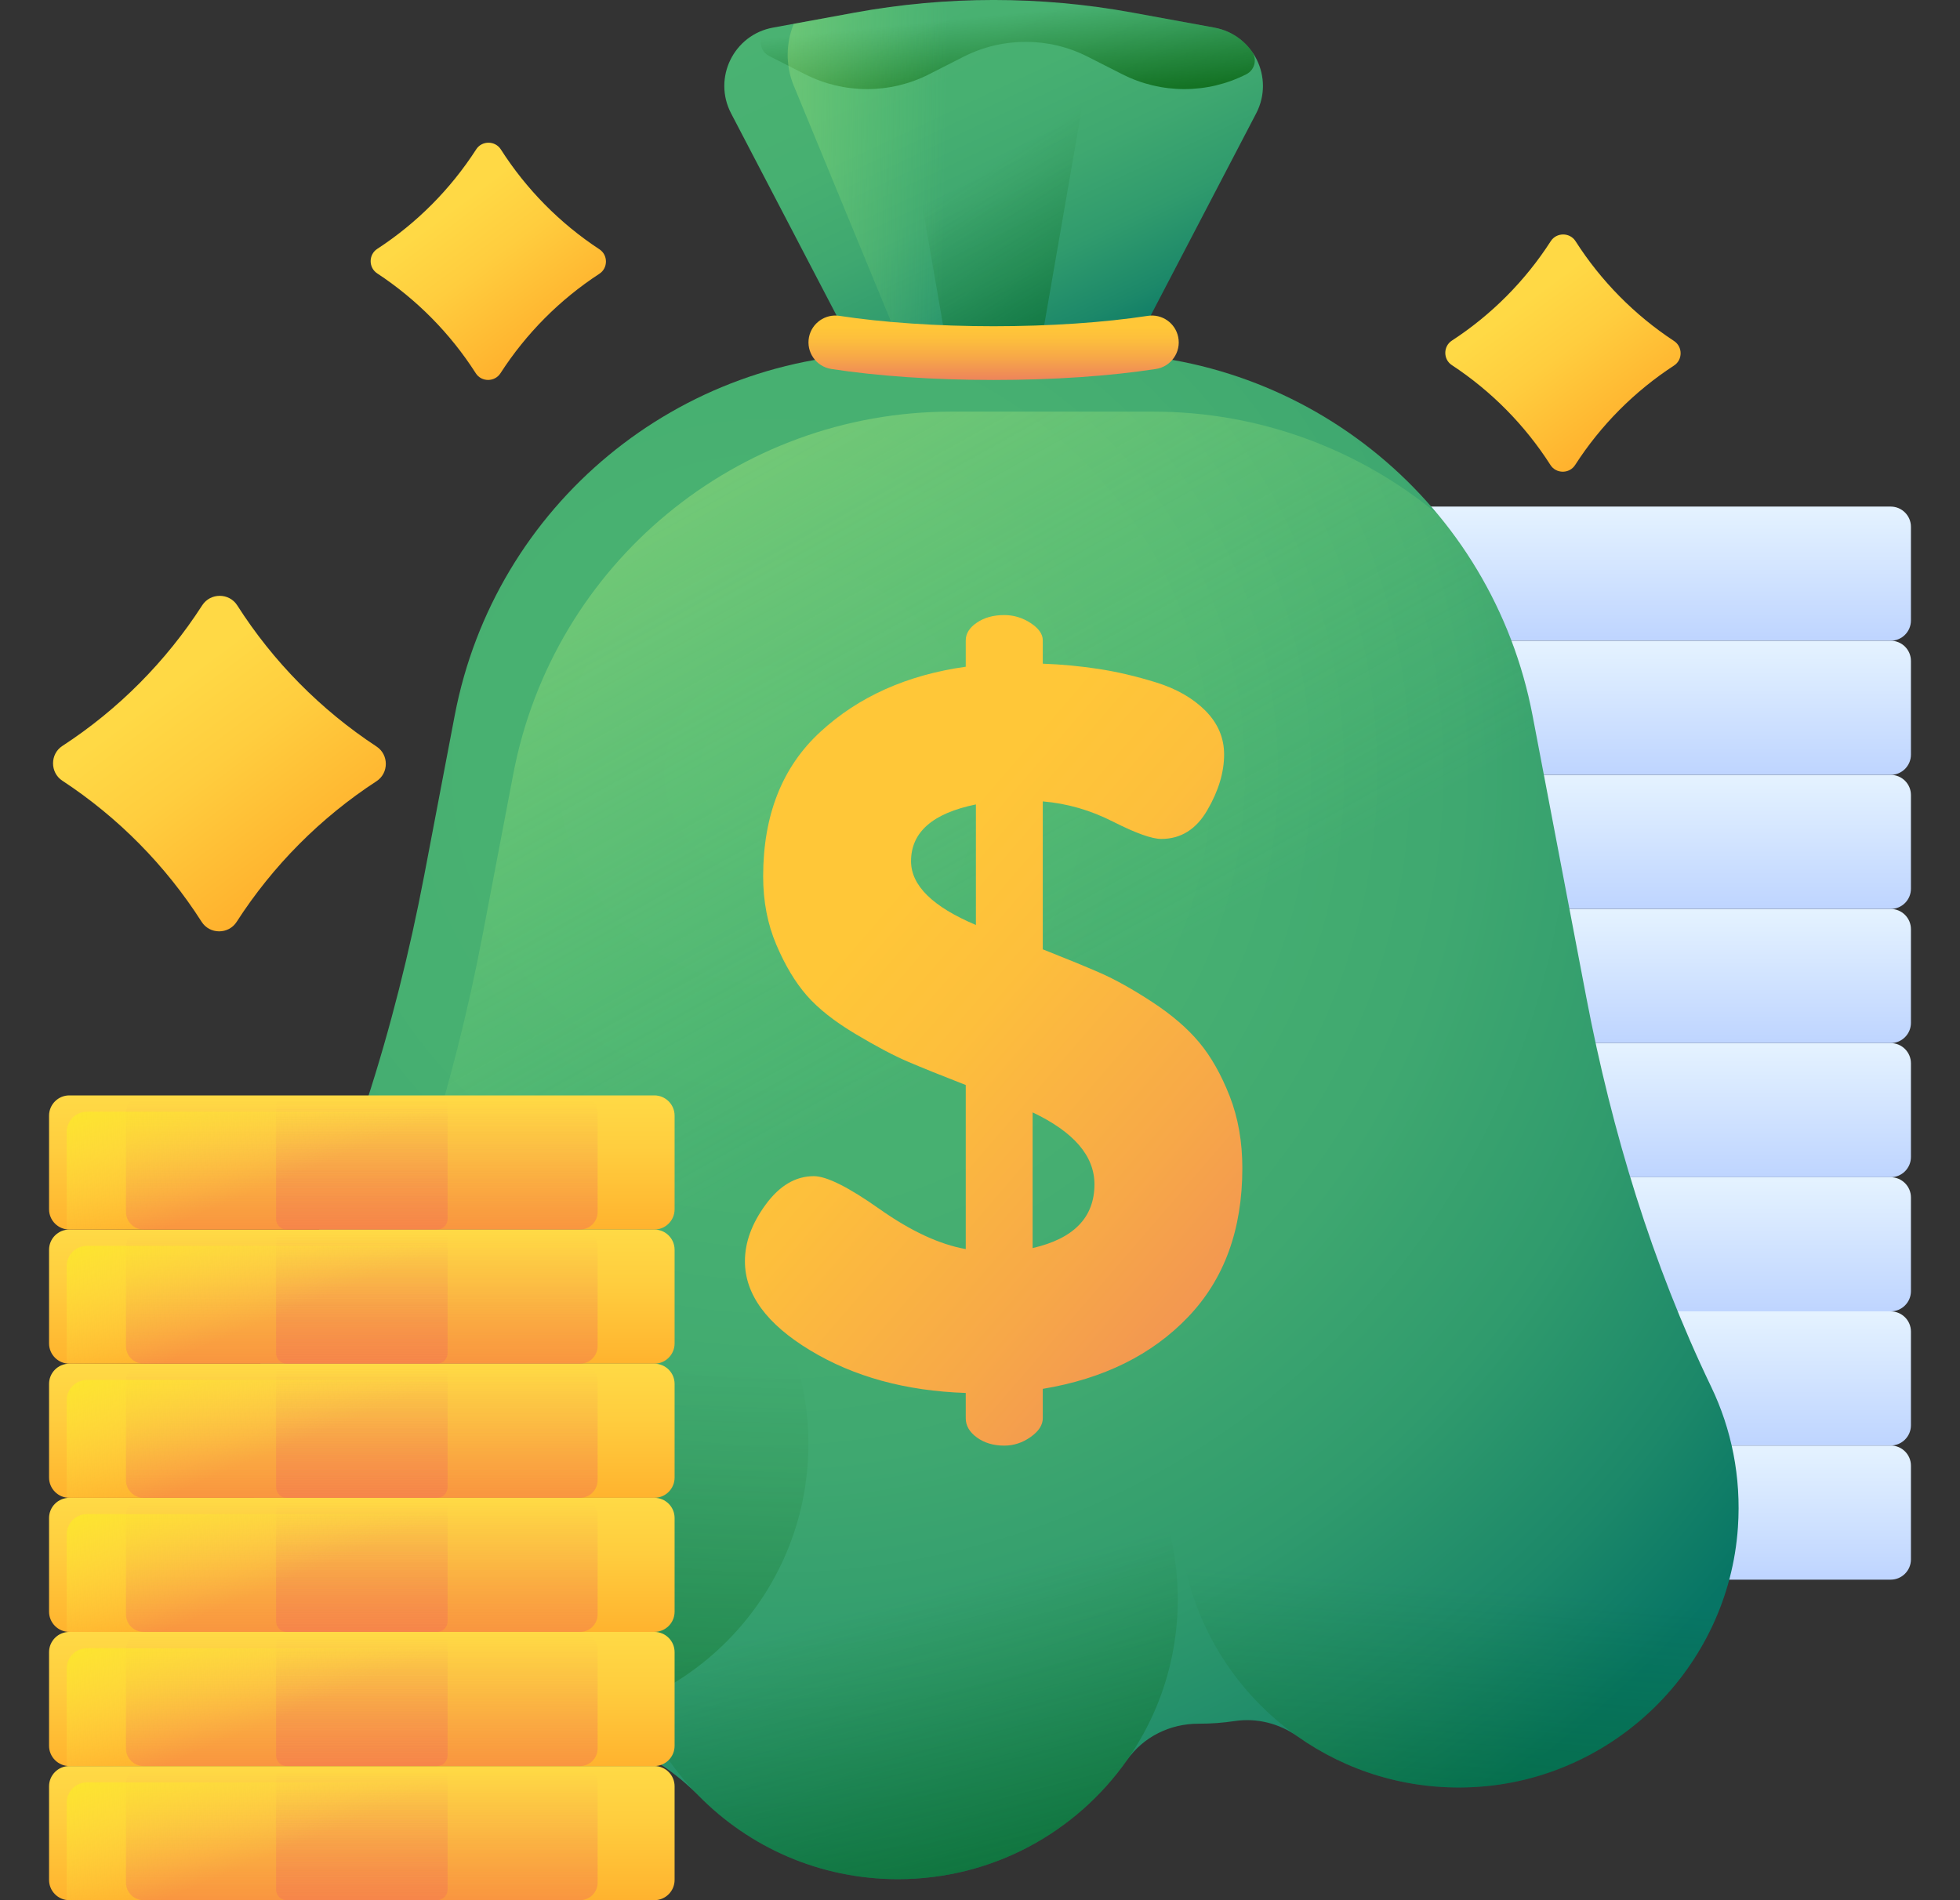<svg width="33" height="32" viewBox="0 0 33 32" fill="none" xmlns="http://www.w3.org/2000/svg">
<rect x="0" y="0" width="33" height="32" fill="#333333" stroke="none"/>
<g clip-path="url(#clip0_35_293)">
<path d="M31.833 26.602H21.983C21.795 26.602 21.643 26.449 21.643 26.261V24.683C21.643 24.495 21.795 24.343 21.983 24.343H31.833C32.021 24.343 32.174 24.495 32.174 24.683V26.261C32.174 26.449 32.021 26.602 31.833 26.602Z" fill="url(#paint0_linear_35_293)"/>
<path d="M28.174 26.602H25.643C25.544 26.602 25.464 26.521 25.464 26.423V24.521C25.464 24.423 25.544 24.343 25.643 24.343H28.174C28.272 24.343 28.352 24.423 28.352 24.521V26.423C28.352 26.521 28.272 26.602 28.174 26.602Z" fill="url(#paint1_linear_35_293)"/>
<path d="M31.833 24.343H21.983C21.795 24.343 21.643 24.19 21.643 24.002V22.425C21.643 22.236 21.795 22.084 21.983 22.084H31.833C32.021 22.084 32.174 22.236 32.174 22.425V24.002C32.174 24.19 32.021 24.343 31.833 24.343Z" fill="url(#paint2_linear_35_293)"/>
<path d="M28.174 24.343H25.643C25.544 24.343 25.464 24.263 25.464 24.164V22.262C25.464 22.164 25.544 22.084 25.643 22.084H28.174C28.272 22.084 28.352 22.164 28.352 22.262V24.164C28.352 24.263 28.272 24.343 28.174 24.343Z" fill="url(#paint3_linear_35_293)"/>
<path d="M31.833 22.084H21.983C21.795 22.084 21.643 21.931 21.643 21.743V20.166C21.643 19.978 21.795 19.825 21.983 19.825H31.833C32.021 19.825 32.174 19.978 32.174 20.166V21.743C32.174 21.931 32.021 22.084 31.833 22.084Z" fill="url(#paint4_linear_35_293)"/>
<path d="M31.833 19.825H21.983C21.795 19.825 21.643 19.672 21.643 19.484V17.907C21.643 17.719 21.795 17.566 21.983 17.566H31.833C32.021 17.566 32.174 17.719 32.174 17.907V19.484C32.174 19.672 32.021 19.825 31.833 19.825Z" fill="url(#paint5_linear_35_293)"/>
<path d="M31.833 17.566H21.983C21.795 17.566 21.643 17.414 21.643 17.225V15.648C21.643 15.46 21.795 15.307 21.983 15.307H31.833C32.021 15.307 32.174 15.46 32.174 15.648V17.225C32.174 17.414 32.021 17.566 31.833 17.566Z" fill="url(#paint6_linear_35_293)"/>
<path d="M31.833 15.307H21.983C21.795 15.307 21.643 15.155 21.643 14.966V13.389C21.643 13.201 21.795 13.049 21.983 13.049H31.833C32.021 13.049 32.174 13.201 32.174 13.389V14.966C32.174 15.155 32.021 15.307 31.833 15.307Z" fill="url(#paint7_linear_35_293)"/>
<path d="M31.833 13.049H21.983C21.795 13.049 21.643 12.896 21.643 12.708V11.131C21.643 10.942 21.795 10.79 21.983 10.79H31.833C32.021 10.79 32.174 10.942 32.174 11.131V12.708C32.174 12.896 32.021 13.049 31.833 13.049Z" fill="url(#paint8_linear_35_293)"/>
<path d="M31.833 10.79H21.983C21.795 10.79 21.643 10.637 21.643 10.449V8.872C21.643 8.684 21.795 8.531 21.983 8.531H31.833C32.021 8.531 32.174 8.684 32.174 8.872V10.449C32.174 10.637 32.021 10.79 31.833 10.79Z" fill="url(#paint9_linear_35_293)"/>
<path d="M26.708 16.795L25.803 12.048C25.128 8.507 22.032 5.946 18.427 5.946H15.031C11.427 5.946 8.331 8.507 7.656 12.048L7.143 14.739C6.649 17.326 5.861 19.856 4.682 22.21C4.337 22.899 4.156 23.683 4.19 24.513C4.288 26.914 6.401 28.98 8.804 29.027C8.822 29.027 8.839 29.027 8.857 29.028C9.947 29.037 10.996 29.462 11.761 30.239C12.615 31.108 13.803 31.646 15.118 31.646C16.714 31.646 18.123 30.853 18.976 29.64C19.25 29.249 19.7 29.027 20.178 29.028H20.186C20.391 29.028 20.593 29.013 20.79 28.983C21.161 28.928 21.537 29.023 21.843 29.24C22.673 29.827 23.7 30.152 24.805 30.096C27.171 29.977 29.101 28.083 29.261 25.72C29.319 24.869 29.151 24.063 28.811 23.355C27.813 21.278 27.14 19.059 26.708 16.795Z" fill="url(#paint10_radial_35_293)"/>
<path d="M8.898 29.028C11.501 29.028 13.611 26.918 13.611 24.316C13.611 21.713 11.501 19.604 8.898 19.604C6.296 19.604 4.186 21.713 4.186 24.316C4.186 26.918 6.296 29.028 8.898 29.028Z" fill="url(#paint11_linear_35_293)"/>
<path d="M15.118 31.646C17.721 31.646 19.83 29.536 19.83 26.934C19.83 24.331 17.721 22.222 15.118 22.222C12.516 22.222 10.406 24.331 10.406 26.934C10.406 29.536 12.516 31.646 15.118 31.646Z" fill="url(#paint12_linear_35_293)"/>
<path d="M24.561 30.102C27.163 30.102 29.273 27.993 29.273 25.39C29.273 22.788 27.163 20.678 24.561 20.678C21.958 20.678 19.848 22.788 19.848 25.39C19.848 27.993 21.958 30.102 24.561 30.102Z" fill="url(#paint13_linear_35_293)"/>
<path d="M29.261 25.72C29.319 24.869 29.151 24.063 28.811 23.355C27.813 21.278 27.14 19.059 26.708 16.795L25.803 12.048C25.558 10.763 24.993 9.609 24.202 8.657C22.893 7.573 21.217 6.932 19.414 6.932H16.017C12.413 6.932 9.317 9.494 8.642 13.034L8.129 15.726C7.636 18.312 6.847 20.842 5.668 23.196C5.324 23.885 5.143 24.669 5.176 25.499C5.215 26.444 5.566 27.336 6.124 28.074C6.891 28.652 7.823 29.008 8.804 29.027C8.822 29.027 8.839 29.027 8.857 29.027C9.947 29.037 10.996 29.462 11.761 30.239C12.615 31.107 13.803 31.646 15.118 31.646C16.714 31.646 18.123 30.853 18.976 29.639C19.25 29.249 19.7 29.027 20.178 29.028H20.186C20.391 29.028 20.593 29.012 20.79 28.983C21.161 28.928 21.537 29.023 21.843 29.24C22.673 29.826 23.7 30.152 24.805 30.096C27.171 29.977 29.101 28.083 29.261 25.72Z" fill="url(#paint14_linear_35_293)"/>
<path d="M20.704 18.46C20.561 18.096 20.391 17.795 20.192 17.556C19.993 17.317 19.729 17.09 19.399 16.874C19.069 16.658 18.773 16.493 18.512 16.379C18.25 16.265 17.932 16.135 17.557 15.987V13.496C17.966 13.53 18.361 13.644 18.742 13.838C19.123 14.031 19.393 14.128 19.552 14.128C19.882 14.128 20.141 13.966 20.328 13.642C20.516 13.319 20.61 13.006 20.61 12.706C20.61 12.425 20.505 12.179 20.294 11.967C20.084 11.757 19.808 11.599 19.467 11.493C19.126 11.387 18.802 11.312 18.495 11.265C18.188 11.218 17.875 11.188 17.557 11.177V10.783C17.557 10.678 17.488 10.581 17.352 10.492C17.216 10.403 17.068 10.358 16.909 10.358C16.726 10.358 16.573 10.4 16.448 10.485C16.323 10.569 16.26 10.669 16.26 10.785V11.228C15.271 11.367 14.455 11.732 13.813 12.324C13.17 12.915 12.849 13.727 12.849 14.759C12.849 15.179 12.923 15.563 13.071 15.91C13.218 16.257 13.389 16.541 13.582 16.763C13.776 16.985 14.049 17.201 14.401 17.411C14.754 17.622 15.049 17.778 15.288 17.88C15.527 17.982 15.851 18.113 16.26 18.272V21.035C15.817 20.956 15.334 20.731 14.811 20.362C14.287 19.992 13.918 19.807 13.702 19.807C13.395 19.807 13.125 19.967 12.892 20.285C12.658 20.604 12.542 20.922 12.542 21.24C12.542 21.798 12.909 22.298 13.642 22.741C14.376 23.185 15.248 23.424 16.26 23.458V23.884C16.26 24.009 16.323 24.117 16.448 24.208C16.573 24.299 16.727 24.345 16.909 24.345C17.068 24.345 17.216 24.296 17.352 24.2C17.489 24.103 17.557 23.998 17.557 23.884V23.389C18.58 23.219 19.396 22.815 20.004 22.178C20.613 21.542 20.917 20.706 20.917 19.671C20.917 19.227 20.846 18.824 20.704 18.46ZM16.431 15.577C15.703 15.27 15.339 14.912 15.339 14.503C15.339 14.014 15.703 13.695 16.431 13.547V15.577ZM17.386 21.018V18.733C18.08 19.063 18.427 19.466 18.427 19.944C18.427 20.501 18.08 20.859 17.386 21.018Z" fill="url(#paint15_linear_35_293)"/>
<path d="M19.044 5.946H14.415L12.309 1.909C11.998 1.313 12.353 0.586 13.014 0.465L14.393 0.212C15.938 -0.071 17.521 -0.071 19.066 0.212L20.445 0.465C21.106 0.586 21.461 1.313 21.15 1.909L19.044 5.946Z" fill="url(#paint16_linear_35_293)"/>
<path d="M17.499 5.946H15.96L15.259 1.909C15.156 1.313 15.274 0.586 15.494 0.465L15.953 0.212C16.466 -0.071 16.993 -0.071 17.506 0.212L17.965 0.465C18.185 0.586 18.303 1.313 18.2 1.909L17.499 5.946Z" fill="url(#paint17_linear_35_293)"/>
<path d="M21.08 0.871C21.17 1 21.125 1.179 20.985 1.25C20.328 1.584 19.552 1.584 18.895 1.25L18.314 0.955C17.658 0.621 16.881 0.621 16.224 0.955L15.644 1.25C14.988 1.584 14.211 1.584 13.554 1.25L12.947 0.941C12.734 0.832 12.774 0.511 13.008 0.467C13.011 0.466 13.012 0.466 13.014 0.466L14.393 0.212C15.938 -0.071 17.521 -0.071 19.065 0.212L20.444 0.466C20.717 0.515 20.937 0.667 21.08 0.871Z" fill="url(#paint18_linear_35_293)"/>
<path d="M21.163 1.437C21.194 1.362 21.216 1.285 21.233 1.207C21.142 0.845 20.852 0.54 20.444 0.465L19.065 0.212C17.521 -0.071 15.938 -0.071 14.393 0.212L13.365 0.401C13.236 0.71 13.22 1.093 13.362 1.437L15.22 5.946H19.044L20.287 3.563L21.163 1.437Z" fill="url(#paint19_linear_35_293)"/>
<path d="M16.729 6.399C15.726 6.399 14.776 6.334 13.998 6.214C13.742 6.175 13.57 5.93 13.621 5.676C13.67 5.44 13.894 5.283 14.132 5.319C14.863 5.431 15.783 5.494 16.729 5.494C17.676 5.494 18.595 5.431 19.326 5.319C19.565 5.283 19.789 5.44 19.837 5.676C19.889 5.93 19.717 6.175 19.461 6.214C18.682 6.334 17.733 6.399 16.729 6.399Z" fill="url(#paint20_linear_35_293)"/>
<path d="M11.017 32H1.167C0.979 32 0.826 31.847 0.826 31.659V30.082C0.826 29.894 0.979 29.741 1.167 29.741H11.017C11.205 29.741 11.358 29.894 11.358 30.082V31.659C11.358 31.847 11.205 32 11.017 32Z" fill="url(#paint21_linear_35_293)"/>
<path d="M9.766 32H2.417C2.254 32 2.121 31.867 2.121 31.704V30.037C2.121 29.874 2.254 29.741 2.417 29.741H9.766C9.93 29.741 10.062 29.874 10.062 30.037V31.704C10.062 31.867 9.93 32 9.766 32Z" fill="url(#paint22_linear_35_293)"/>
<path d="M7.357 32H4.826C4.728 32 4.648 31.92 4.648 31.821V29.92C4.648 29.821 4.728 29.741 4.826 29.741H7.357C7.456 29.741 7.536 29.821 7.536 29.92V31.821C7.536 31.92 7.456 32 7.357 32Z" fill="url(#paint23_linear_35_293)"/>
<path d="M1.464 30.016C1.276 30.016 1.123 30.169 1.123 30.357V31.934C1.123 31.956 1.126 31.977 1.129 31.998C1.142 31.999 1.154 32 1.167 32H11.017C11.205 32 11.357 31.847 11.357 31.659V30.082C11.357 30.06 11.355 30.039 11.351 30.018C11.339 30.017 11.326 30.016 11.314 30.016H1.464Z" fill="url(#paint24_linear_35_293)"/>
<path d="M11.017 29.741H1.167C0.979 29.741 0.826 29.588 0.826 29.4V27.823C0.826 27.635 0.979 27.482 1.167 27.482H11.017C11.205 27.482 11.358 27.635 11.358 27.823V29.4C11.358 29.588 11.205 29.741 11.017 29.741Z" fill="url(#paint25_linear_35_293)"/>
<path d="M9.766 29.741H2.417C2.254 29.741 2.121 29.609 2.121 29.445V27.778C2.121 27.615 2.254 27.482 2.417 27.482H9.766C9.93 27.482 10.062 27.615 10.062 27.778V29.445C10.062 29.609 9.93 29.741 9.766 29.741Z" fill="url(#paint26_linear_35_293)"/>
<path d="M7.357 29.741H4.826C4.728 29.741 4.648 29.661 4.648 29.563V27.661C4.648 27.562 4.728 27.482 4.826 27.482H7.357C7.456 27.482 7.536 27.562 7.536 27.661V29.563C7.536 29.661 7.456 29.741 7.357 29.741Z" fill="url(#paint27_linear_35_293)"/>
<path d="M1.464 27.757C1.276 27.757 1.123 27.91 1.123 28.098V29.675C1.123 29.697 1.126 29.718 1.129 29.739C1.142 29.74 1.154 29.741 1.167 29.741H11.017C11.205 29.741 11.357 29.588 11.357 29.4V27.823C11.357 27.801 11.355 27.78 11.351 27.759C11.339 27.758 11.326 27.757 11.314 27.757H1.464Z" fill="url(#paint28_linear_35_293)"/>
<path d="M11.017 27.482H1.167C0.979 27.482 0.826 27.33 0.826 27.141V25.564C0.826 25.376 0.979 25.224 1.167 25.224H11.017C11.205 25.224 11.358 25.376 11.358 25.564V27.141C11.358 27.33 11.205 27.482 11.017 27.482Z" fill="url(#paint29_linear_35_293)"/>
<path d="M9.766 27.482H2.417C2.254 27.482 2.121 27.35 2.121 27.186V25.52C2.121 25.356 2.254 25.224 2.417 25.224H9.766C9.93 25.224 10.062 25.356 10.062 25.52V27.186C10.062 27.35 9.93 27.482 9.766 27.482Z" fill="url(#paint30_linear_35_293)"/>
<path d="M7.357 27.482H4.826C4.728 27.482 4.648 27.402 4.648 27.304V25.402C4.648 25.303 4.728 25.224 4.826 25.224H7.357C7.456 25.224 7.536 25.303 7.536 25.402V27.304C7.536 27.402 7.456 27.482 7.357 27.482Z" fill="url(#paint31_linear_35_293)"/>
<path d="M1.464 25.498C1.276 25.498 1.123 25.651 1.123 25.839V27.416C1.123 27.438 1.126 27.459 1.129 27.48C1.142 27.482 1.154 27.482 1.167 27.482H11.017C11.205 27.482 11.357 27.33 11.357 27.141V25.564C11.357 25.543 11.355 25.521 11.351 25.5C11.339 25.499 11.326 25.498 11.314 25.498H1.464Z" fill="url(#paint32_linear_35_293)"/>
<path d="M11.017 25.224H1.167C0.979 25.224 0.826 25.071 0.826 24.883V23.305C0.826 23.117 0.979 22.965 1.167 22.965H11.017C11.205 22.965 11.358 23.117 11.358 23.305V24.883C11.358 25.071 11.205 25.224 11.017 25.224Z" fill="url(#paint33_linear_35_293)"/>
<path d="M9.766 25.224H2.417C2.254 25.224 2.121 25.091 2.121 24.927V23.261C2.121 23.097 2.254 22.965 2.417 22.965H9.766C9.93 22.965 10.062 23.097 10.062 23.261V24.927C10.062 25.091 9.93 25.224 9.766 25.224Z" fill="url(#paint34_linear_35_293)"/>
<path d="M7.357 25.224H4.826C4.728 25.224 4.648 25.143 4.648 25.045V23.143C4.648 23.045 4.728 22.965 4.826 22.965H7.357C7.456 22.965 7.536 23.045 7.536 23.143V25.045C7.536 25.144 7.456 25.224 7.357 25.224Z" fill="url(#paint35_linear_35_293)"/>
<path d="M1.464 23.239C1.276 23.239 1.123 23.392 1.123 23.58V25.157C1.123 25.179 1.126 25.201 1.129 25.221C1.142 25.223 1.154 25.224 1.167 25.224H11.017C11.205 25.224 11.357 25.071 11.357 24.883V23.305C11.357 23.284 11.355 23.262 11.351 23.242C11.339 23.24 11.326 23.239 11.314 23.239H1.464Z" fill="url(#paint36_linear_35_293)"/>
<path d="M11.017 22.965H1.167C0.979 22.965 0.826 22.812 0.826 22.624V21.047C0.826 20.858 0.979 20.706 1.167 20.706H11.017C11.205 20.706 11.358 20.858 11.358 21.047V22.624C11.358 22.812 11.205 22.965 11.017 22.965Z" fill="url(#paint37_linear_35_293)"/>
<path d="M9.766 22.965H2.417C2.254 22.965 2.121 22.832 2.121 22.669V21.002C2.121 20.838 2.254 20.706 2.417 20.706H9.766C9.93 20.706 10.062 20.838 10.062 21.002V22.669C10.062 22.832 9.93 22.965 9.766 22.965Z" fill="url(#paint38_linear_35_293)"/>
<path d="M7.357 22.965H4.826C4.728 22.965 4.648 22.885 4.648 22.786V20.884C4.648 20.786 4.728 20.706 4.826 20.706H7.357C7.456 20.706 7.536 20.786 7.536 20.884V22.786C7.536 22.885 7.456 22.965 7.357 22.965Z" fill="url(#paint39_linear_35_293)"/>
<path d="M1.464 20.981C1.276 20.981 1.123 21.133 1.123 21.322V22.899C1.123 22.921 1.126 22.942 1.129 22.962C1.142 22.964 1.154 22.965 1.167 22.965H11.017C11.205 22.965 11.357 22.812 11.357 22.624V21.047C11.357 21.025 11.355 21.003 11.351 20.983C11.339 20.982 11.326 20.981 11.314 20.981H1.464Z" fill="url(#paint40_linear_35_293)"/>
<path d="M11.017 20.706H1.167C0.979 20.706 0.826 20.553 0.826 20.365V18.788C0.826 18.6 0.979 18.447 1.167 18.447H11.017C11.205 18.447 11.358 18.6 11.358 18.788V20.365C11.358 20.553 11.205 20.706 11.017 20.706Z" fill="url(#paint41_linear_35_293)"/>
<path d="M9.766 20.706H2.417C2.254 20.706 2.121 20.573 2.121 20.41V18.743C2.121 18.58 2.254 18.447 2.417 18.447H9.766C9.93 18.447 10.062 18.579 10.062 18.743V20.41C10.062 20.573 9.93 20.706 9.766 20.706Z" fill="url(#paint42_linear_35_293)"/>
<path d="M7.357 20.706H4.826C4.728 20.706 4.648 20.626 4.648 20.527V18.626C4.648 18.527 4.728 18.447 4.826 18.447H7.357C7.456 18.447 7.536 18.527 7.536 18.626V20.527C7.536 20.626 7.456 20.706 7.357 20.706Z" fill="url(#paint43_linear_35_293)"/>
<path d="M1.464 18.722C1.276 18.722 1.123 18.875 1.123 19.063V20.64C1.123 20.662 1.126 20.683 1.129 20.704C1.142 20.705 1.154 20.706 1.167 20.706H11.017C11.205 20.706 11.357 20.553 11.357 20.365V18.788C11.357 18.766 11.355 18.745 11.351 18.724C11.339 18.723 11.326 18.722 11.314 18.722H1.464Z" fill="url(#paint44_linear_35_293)"/>
<path d="M6.339 13.156C5.397 13.77 4.593 14.579 3.984 15.525C3.847 15.738 3.531 15.737 3.395 15.524C2.79 14.576 1.989 13.764 1.049 13.147C0.841 13.01 0.841 12.698 1.05 12.562C1.993 11.948 2.796 11.139 3.405 10.193C3.542 9.981 3.858 9.981 3.994 10.194C4.599 11.143 5.4 11.954 6.34 12.572C6.548 12.709 6.548 13.02 6.339 13.156Z" fill="url(#paint45_linear_35_293)"/>
<path d="M10.091 4.611C9.425 5.045 8.857 5.617 8.426 6.286C8.329 6.436 8.106 6.436 8.01 6.285C7.582 5.615 7.015 5.041 6.351 4.604C6.203 4.507 6.204 4.287 6.352 4.191C7.018 3.757 7.586 3.185 8.017 2.516C8.113 2.365 8.337 2.366 8.433 2.517C8.861 3.187 9.427 3.761 10.092 4.198C10.239 4.294 10.239 4.515 10.091 4.611Z" fill="url(#paint46_linear_35_293)"/>
<path d="M28.185 6.156C27.519 6.59 26.95 7.162 26.52 7.831C26.423 7.982 26.2 7.981 26.104 7.83C25.676 7.16 25.109 6.586 24.445 6.149C24.297 6.053 24.297 5.832 24.445 5.736C25.111 5.302 25.68 4.73 26.11 4.061C26.207 3.911 26.431 3.911 26.527 4.062C26.955 4.732 27.521 5.306 28.186 5.743C28.333 5.84 28.333 6.06 28.185 6.156Z" fill="url(#paint47_linear_35_293)"/>
</g>
<defs>
<linearGradient id="paint0_linear_35_293" x1="26.908" y1="24.389" x2="26.908" y2="27.318" gradientUnits="userSpaceOnUse">
<stop stop-color="#E4F2FF"/>
<stop offset="1" stop-color="#B2CBFF"/>
</linearGradient>
<linearGradient id="paint1_linear_35_293" x1="26.908" y1="24.432" x2="26.908" y2="29.357" gradientUnits="userSpaceOnUse">
<stop stop-color="#3F3CED" stop-opacity="0"/>
<stop offset="0.28" stop-color="#3C3DE4" stop-opacity="0.28"/>
<stop offset="0.731" stop-color="#3541CC" stop-opacity="0.731"/>
<stop offset="1" stop-color="#2F43BB"/>
</linearGradient>
<linearGradient id="paint2_linear_35_293" x1="26.908" y1="22.13" x2="26.908" y2="25.059" gradientUnits="userSpaceOnUse">
<stop stop-color="#E4F2FF"/>
<stop offset="1" stop-color="#B2CBFF"/>
</linearGradient>
<linearGradient id="paint3_linear_35_293" x1="26.908" y1="22.173" x2="26.908" y2="27.098" gradientUnits="userSpaceOnUse">
<stop stop-color="#3F3CED" stop-opacity="0"/>
<stop offset="0.28" stop-color="#3C3DE4" stop-opacity="0.28"/>
<stop offset="0.731" stop-color="#3541CC" stop-opacity="0.731"/>
<stop offset="1" stop-color="#2F43BB"/>
</linearGradient>
<linearGradient id="paint4_linear_35_293" x1="26.908" y1="19.872" x2="26.908" y2="22.8" gradientUnits="userSpaceOnUse">
<stop stop-color="#E4F2FF"/>
<stop offset="1" stop-color="#B2CBFF"/>
</linearGradient>
<linearGradient id="paint5_linear_35_293" x1="26.908" y1="17.613" x2="26.908" y2="20.541" gradientUnits="userSpaceOnUse">
<stop stop-color="#E4F2FF"/>
<stop offset="1" stop-color="#B2CBFF"/>
</linearGradient>
<linearGradient id="paint6_linear_35_293" x1="26.908" y1="15.354" x2="26.908" y2="18.282" gradientUnits="userSpaceOnUse">
<stop stop-color="#E4F2FF"/>
<stop offset="1" stop-color="#B2CBFF"/>
</linearGradient>
<linearGradient id="paint7_linear_35_293" x1="26.908" y1="13.095" x2="26.908" y2="16.024" gradientUnits="userSpaceOnUse">
<stop stop-color="#E4F2FF"/>
<stop offset="1" stop-color="#B2CBFF"/>
</linearGradient>
<linearGradient id="paint8_linear_35_293" x1="26.908" y1="10.836" x2="26.908" y2="13.765" gradientUnits="userSpaceOnUse">
<stop stop-color="#E4F2FF"/>
<stop offset="1" stop-color="#B2CBFF"/>
</linearGradient>
<linearGradient id="paint9_linear_35_293" x1="26.908" y1="8.578" x2="26.908" y2="11.506" gradientUnits="userSpaceOnUse">
<stop stop-color="#E4F2FF"/>
<stop offset="1" stop-color="#B2CBFF"/>
</linearGradient>
<radialGradient id="paint10_radial_35_293" cx="0" cy="0" r="1" gradientUnits="userSpaceOnUse" gradientTransform="translate(12.959 12.99) scale(21.181)">
<stop stop-color="#4AB272"/>
<stop offset="0.339" stop-color="#47B071"/>
<stop offset="0.55" stop-color="#3FA870"/>
<stop offset="0.727" stop-color="#309B6D"/>
<stop offset="0.884" stop-color="#1C8869"/>
<stop offset="1" stop-color="#077565"/>
</radialGradient>
<linearGradient id="paint11_linear_35_293" x1="8.947" y1="22.79" x2="8.269" y2="43.938" gradientUnits="userSpaceOnUse">
<stop stop-color="#005A01" stop-opacity="0"/>
<stop offset="1" stop-color="#005A01"/>
</linearGradient>
<linearGradient id="paint12_linear_35_293" x1="15.124" y1="26.957" x2="18.14" y2="38.468" gradientUnits="userSpaceOnUse">
<stop stop-color="#005A01" stop-opacity="0"/>
<stop offset="1" stop-color="#005A01"/>
</linearGradient>
<linearGradient id="paint13_linear_35_293" x1="24.456" y1="26.731" x2="23.35" y2="40.906" gradientUnits="userSpaceOnUse">
<stop stop-color="#005A01" stop-opacity="0"/>
<stop offset="1" stop-color="#005A01"/>
</linearGradient>
<linearGradient id="paint14_linear_35_293" x1="15.258" y1="18.453" x2="1.083" y2="-6.881" gradientUnits="userSpaceOnUse">
<stop stop-color="#91F27F" stop-opacity="0"/>
<stop offset="1" stop-color="#FFED82"/>
</linearGradient>
<linearGradient id="paint15_linear_35_293" x1="14.671" y1="15.407" x2="24.51" y2="23.889" gradientUnits="userSpaceOnUse">
<stop stop-color="#FFC738"/>
<stop offset="0.188" stop-color="#FDBF3C"/>
<stop offset="0.484" stop-color="#F7A848"/>
<stop offset="0.849" stop-color="#ED835B"/>
<stop offset="1" stop-color="#E97264"/>
</linearGradient>
<linearGradient id="paint16_linear_35_293" x1="15.594" y1="-0.952" x2="18.912" y2="6.06" gradientUnits="userSpaceOnUse">
<stop stop-color="#4AB272"/>
<stop offset="0.339" stop-color="#47B071"/>
<stop offset="0.55" stop-color="#3FA870"/>
<stop offset="0.727" stop-color="#309B6D"/>
<stop offset="0.884" stop-color="#1C8869"/>
<stop offset="1" stop-color="#077565"/>
</linearGradient>
<linearGradient id="paint17_linear_35_293" x1="16.684" y1="2.749" x2="21.157" y2="9.686" gradientUnits="userSpaceOnUse">
<stop stop-color="#005A01" stop-opacity="0"/>
<stop offset="1" stop-color="#005A01"/>
</linearGradient>
<linearGradient id="paint18_linear_35_293" x1="16.903" y1="0.234" x2="17.129" y2="2.458" gradientUnits="userSpaceOnUse">
<stop stop-color="#005A01" stop-opacity="0"/>
<stop offset="1" stop-color="#005A01"/>
</linearGradient>
<linearGradient id="paint19_linear_35_293" x1="15.922" y1="2.971" x2="7.364" y2="2.82" gradientUnits="userSpaceOnUse">
<stop stop-color="#91F27F" stop-opacity="0"/>
<stop offset="1" stop-color="#FFED82"/>
</linearGradient>
<linearGradient id="paint20_linear_35_293" x1="16.729" y1="5.5" x2="16.729" y2="6.567" gradientUnits="userSpaceOnUse">
<stop stop-color="#FFC738"/>
<stop offset="0.188" stop-color="#FDBF3C"/>
<stop offset="0.484" stop-color="#F7A848"/>
<stop offset="0.849" stop-color="#ED835B"/>
<stop offset="1" stop-color="#E97264"/>
</linearGradient>
<linearGradient id="paint21_linear_35_293" x1="6.092" y1="29.788" x2="6.092" y2="32.716" gradientUnits="userSpaceOnUse">
<stop stop-color="#FFD945"/>
<stop offset="0.304" stop-color="#FFCD3E"/>
<stop offset="0.856" stop-color="#FFAD2B"/>
<stop offset="1" stop-color="#FFA325"/>
</linearGradient>
<linearGradient id="paint22_linear_35_293" x1="6.092" y1="29.83" x2="6.092" y2="34.755" gradientUnits="userSpaceOnUse">
<stop stop-color="#E87264" stop-opacity="0"/>
<stop offset="1" stop-color="#FF7044"/>
</linearGradient>
<linearGradient id="paint23_linear_35_293" x1="6.092" y1="29.83" x2="6.092" y2="34.755" gradientUnits="userSpaceOnUse">
<stop stop-color="#E87264" stop-opacity="0"/>
<stop offset="1" stop-color="#FF7044"/>
</linearGradient>
<linearGradient id="paint24_linear_35_293" x1="6.08" y1="30.619" x2="4.912" y2="27.795" gradientUnits="userSpaceOnUse">
<stop stop-color="#FFD945" stop-opacity="0"/>
<stop offset="1" stop-color="#FBED21"/>
</linearGradient>
<linearGradient id="paint25_linear_35_293" x1="6.092" y1="27.529" x2="6.092" y2="30.457" gradientUnits="userSpaceOnUse">
<stop stop-color="#FFD945"/>
<stop offset="0.304" stop-color="#FFCD3E"/>
<stop offset="0.856" stop-color="#FFAD2B"/>
<stop offset="1" stop-color="#FFA325"/>
</linearGradient>
<linearGradient id="paint26_linear_35_293" x1="6.092" y1="27.571" x2="6.092" y2="32.497" gradientUnits="userSpaceOnUse">
<stop stop-color="#E87264" stop-opacity="0"/>
<stop offset="1" stop-color="#FF7044"/>
</linearGradient>
<linearGradient id="paint27_linear_35_293" x1="6.092" y1="27.571" x2="6.092" y2="32.497" gradientUnits="userSpaceOnUse">
<stop stop-color="#E87264" stop-opacity="0"/>
<stop offset="1" stop-color="#FF7044"/>
</linearGradient>
<linearGradient id="paint28_linear_35_293" x1="6.08" y1="28.36" x2="4.912" y2="25.536" gradientUnits="userSpaceOnUse">
<stop stop-color="#FFD945" stop-opacity="0"/>
<stop offset="1" stop-color="#FBED21"/>
</linearGradient>
<linearGradient id="paint29_linear_35_293" x1="6.092" y1="25.27" x2="6.092" y2="28.199" gradientUnits="userSpaceOnUse">
<stop stop-color="#FFD945"/>
<stop offset="0.304" stop-color="#FFCD3E"/>
<stop offset="0.856" stop-color="#FFAD2B"/>
<stop offset="1" stop-color="#FFA325"/>
</linearGradient>
<linearGradient id="paint30_linear_35_293" x1="6.092" y1="25.312" x2="6.092" y2="30.238" gradientUnits="userSpaceOnUse">
<stop stop-color="#E87264" stop-opacity="0"/>
<stop offset="1" stop-color="#FF7044"/>
</linearGradient>
<linearGradient id="paint31_linear_35_293" x1="6.092" y1="25.312" x2="6.092" y2="30.238" gradientUnits="userSpaceOnUse">
<stop stop-color="#E87264" stop-opacity="0"/>
<stop offset="1" stop-color="#FF7044"/>
</linearGradient>
<linearGradient id="paint32_linear_35_293" x1="6.08" y1="26.102" x2="4.912" y2="23.278" gradientUnits="userSpaceOnUse">
<stop stop-color="#FFD945" stop-opacity="0"/>
<stop offset="1" stop-color="#FBED21"/>
</linearGradient>
<linearGradient id="paint33_linear_35_293" x1="6.092" y1="23.011" x2="6.092" y2="25.94" gradientUnits="userSpaceOnUse">
<stop stop-color="#FFD945"/>
<stop offset="0.304" stop-color="#FFCD3E"/>
<stop offset="0.856" stop-color="#FFAD2B"/>
<stop offset="1" stop-color="#FFA325"/>
</linearGradient>
<linearGradient id="paint34_linear_35_293" x1="6.092" y1="23.054" x2="6.092" y2="27.979" gradientUnits="userSpaceOnUse">
<stop stop-color="#E87264" stop-opacity="0"/>
<stop offset="1" stop-color="#FF7044"/>
</linearGradient>
<linearGradient id="paint35_linear_35_293" x1="6.092" y1="23.054" x2="6.092" y2="27.979" gradientUnits="userSpaceOnUse">
<stop stop-color="#E87264" stop-opacity="0"/>
<stop offset="1" stop-color="#FF7044"/>
</linearGradient>
<linearGradient id="paint36_linear_35_293" x1="6.08" y1="23.843" x2="4.912" y2="21.019" gradientUnits="userSpaceOnUse">
<stop stop-color="#FFD945" stop-opacity="0"/>
<stop offset="1" stop-color="#FBED21"/>
</linearGradient>
<linearGradient id="paint37_linear_35_293" x1="6.092" y1="20.752" x2="6.092" y2="23.681" gradientUnits="userSpaceOnUse">
<stop stop-color="#FFD945"/>
<stop offset="0.304" stop-color="#FFCD3E"/>
<stop offset="0.856" stop-color="#FFAD2B"/>
<stop offset="1" stop-color="#FFA325"/>
</linearGradient>
<linearGradient id="paint38_linear_35_293" x1="6.092" y1="20.795" x2="6.092" y2="25.72" gradientUnits="userSpaceOnUse">
<stop stop-color="#E87264" stop-opacity="0"/>
<stop offset="1" stop-color="#FF7044"/>
</linearGradient>
<linearGradient id="paint39_linear_35_293" x1="6.092" y1="20.795" x2="6.092" y2="25.72" gradientUnits="userSpaceOnUse">
<stop stop-color="#E87264" stop-opacity="0"/>
<stop offset="1" stop-color="#FF7044"/>
</linearGradient>
<linearGradient id="paint40_linear_35_293" x1="6.08" y1="21.584" x2="4.912" y2="18.76" gradientUnits="userSpaceOnUse">
<stop stop-color="#FFD945" stop-opacity="0"/>
<stop offset="1" stop-color="#FBED21"/>
</linearGradient>
<linearGradient id="paint41_linear_35_293" x1="6.092" y1="18.494" x2="6.092" y2="21.422" gradientUnits="userSpaceOnUse">
<stop stop-color="#FFD945"/>
<stop offset="0.304" stop-color="#FFCD3E"/>
<stop offset="0.856" stop-color="#FFAD2B"/>
<stop offset="1" stop-color="#FFA325"/>
</linearGradient>
<linearGradient id="paint42_linear_35_293" x1="6.092" y1="18.536" x2="6.092" y2="23.461" gradientUnits="userSpaceOnUse">
<stop stop-color="#E87264" stop-opacity="0"/>
<stop offset="1" stop-color="#FF7044"/>
</linearGradient>
<linearGradient id="paint43_linear_35_293" x1="6.092" y1="18.536" x2="6.092" y2="23.461" gradientUnits="userSpaceOnUse">
<stop stop-color="#E87264" stop-opacity="0"/>
<stop offset="1" stop-color="#FF7044"/>
</linearGradient>
<linearGradient id="paint44_linear_35_293" x1="6.08" y1="19.325" x2="4.912" y2="16.501" gradientUnits="userSpaceOnUse">
<stop stop-color="#FFD945" stop-opacity="0"/>
<stop offset="1" stop-color="#FBED21"/>
</linearGradient>
<linearGradient id="paint45_linear_35_293" x1="2.779" y1="11.637" x2="5.743" y2="15.606" gradientUnits="userSpaceOnUse">
<stop stop-color="#FFD945"/>
<stop offset="0.304" stop-color="#FFCD3E"/>
<stop offset="0.856" stop-color="#FFAD2B"/>
<stop offset="1" stop-color="#FFA325"/>
</linearGradient>
<linearGradient id="paint46_linear_35_293" x1="7.575" y1="3.538" x2="9.671" y2="6.344" gradientUnits="userSpaceOnUse">
<stop stop-color="#FFD945"/>
<stop offset="0.304" stop-color="#FFCD3E"/>
<stop offset="0.856" stop-color="#FFAD2B"/>
<stop offset="1" stop-color="#FFA325"/>
</linearGradient>
<linearGradient id="paint47_linear_35_293" x1="25.668" y1="5.087" x2="27.764" y2="7.893" gradientUnits="userSpaceOnUse">
<stop stop-color="#FFD945"/>
<stop offset="0.304" stop-color="#FFCD3E"/>
<stop offset="0.856" stop-color="#FFAD2B"/>
<stop offset="1" stop-color="#FFA325"/>
</linearGradient>
<clipPath id="clip0_35_293">
<rect width="32" height="32" fill="white" transform="translate(0.5)"/>
</clipPath>
</defs>
</svg>
